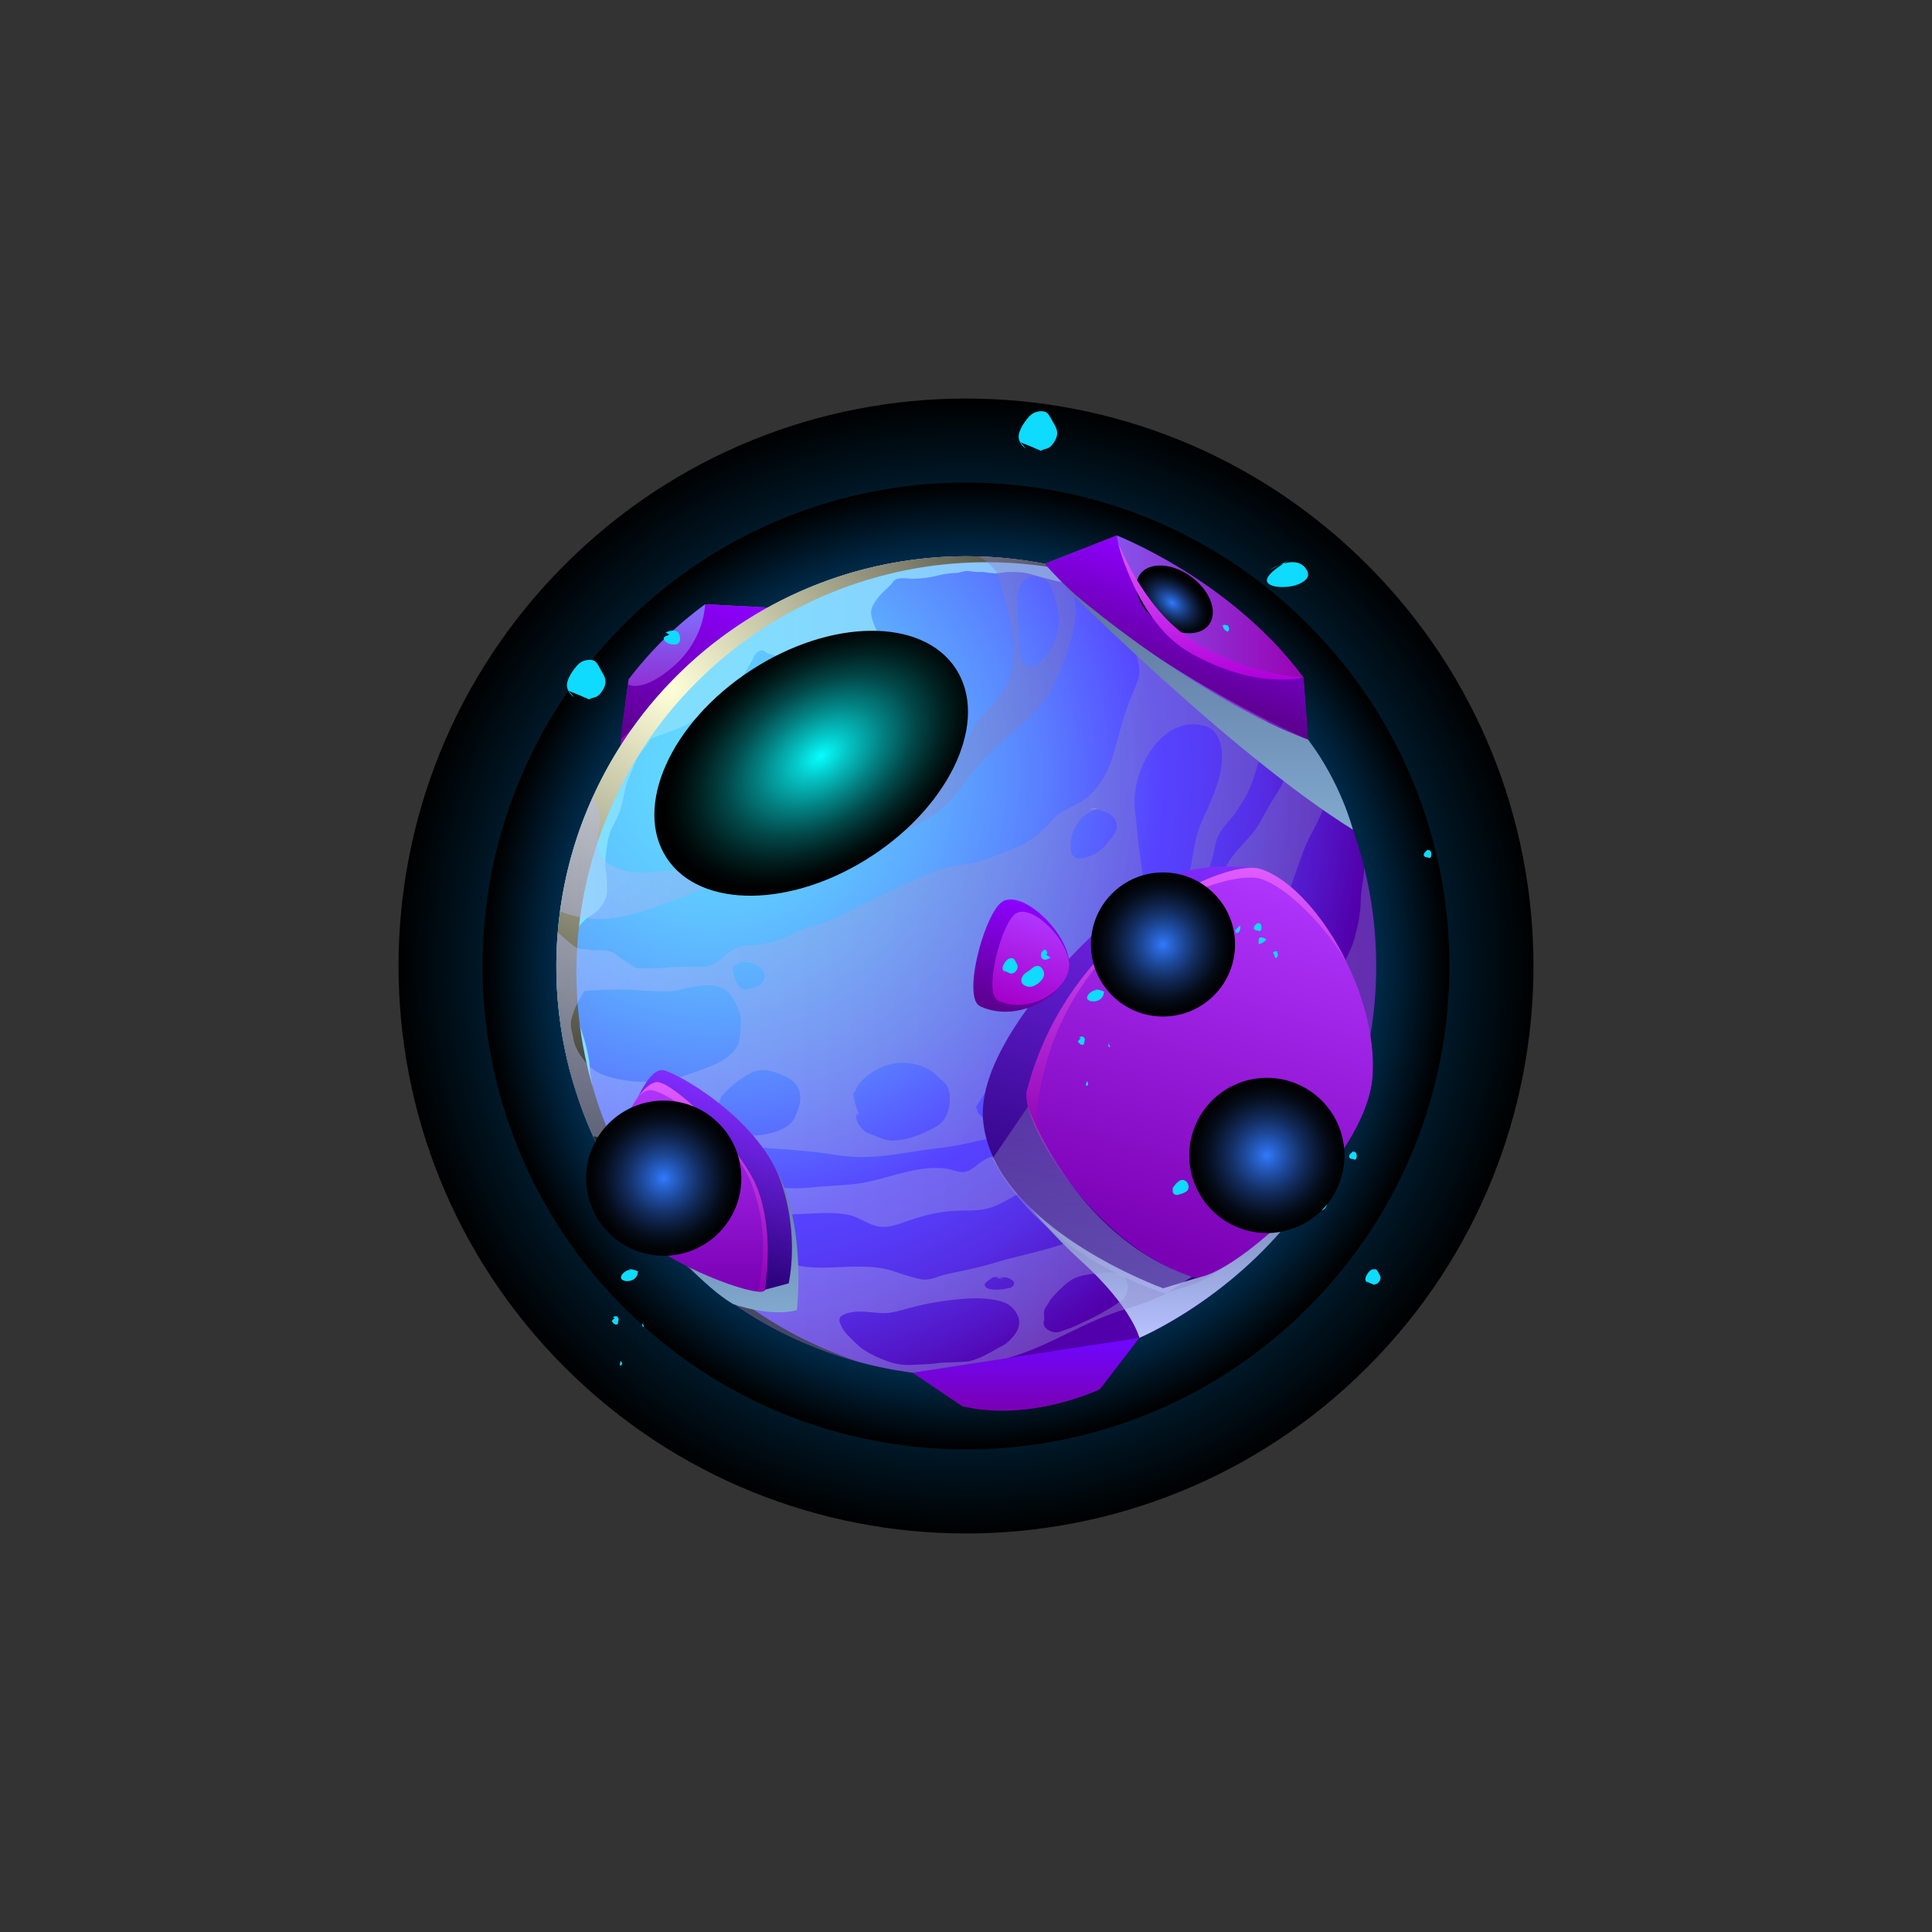 <svg width="130" height="130" viewBox="0 0 130 130" fill="none" xmlns="http://www.w3.org/2000/svg">
<rect x="0" y="0" width="130" height="130" fill="#333333" stroke="none"/>
<path style="mix-blend-mode:screen" d="M92 92C106.912 77.088 106.912 52.912 92 38C77.088 23.088 52.912 23.088 38 38C23.088 52.912 23.088 77.088 38 92C52.912 106.912 77.088 106.912 92 92Z" fill="url(#paint0_radial_402_293)"/>
<path style="mix-blend-mode:screen" d="M87.599 87.6C100.081 75.118 100.081 54.882 87.599 42.401C75.118 29.919 54.882 29.919 42.4 42.401C29.919 54.882 29.919 75.118 42.4 87.6C54.882 100.081 75.118 100.081 87.599 87.6Z" fill="url(#paint1_radial_402_293)"/>
<path style="mix-blend-mode:screen" d="M88 88C100.703 75.298 100.703 54.702 88 42C75.297 29.297 54.702 29.297 41.999 42C29.297 54.702 29.297 75.298 41.999 88C54.702 100.703 75.297 100.703 88 88Z" fill="url(#paint2_radial_402_293)"/>
<path fill-rule="evenodd" clip-rule="evenodd" d="M41.739 50.214C41.739 50.214 42.076 47.309 42.297 45.713C43.758 43.788 45.492 42.086 47.444 40.661L51.658 40.881C51.658 40.881 43.159 47.694 41.739 50.214Z" fill="url(#paint3_linear_402_293)"/>
<path fill-rule="evenodd" clip-rule="evenodd" d="M47.44 40.661C47.44 40.661 47.44 42.998 45.307 44.845C43.175 46.692 42.247 46.043 42.247 46.043L41.739 49.766L51.654 40.882L47.44 40.661Z" fill="url(#paint4_linear_402_293)"/>
<path fill-rule="evenodd" clip-rule="evenodd" d="M92.604 65.014C92.607 68.637 91.896 72.226 90.511 75.574C89.125 78.922 87.093 81.964 84.531 84.526C81.968 87.088 78.926 89.119 75.578 90.504C72.229 91.888 68.64 92.599 65.017 92.595C64.532 92.595 64.033 92.584 63.55 92.554H63.544C62.822 92.519 62.106 92.45 61.401 92.362C56.208 91.683 51.319 89.53 47.311 86.159C44.726 83.984 42.554 81.361 40.901 78.415C40.732 78.112 40.569 77.803 40.405 77.495C40.405 77.483 40.4 77.477 40.394 77.466C40.225 77.134 40.071 76.802 39.917 76.464H39.91C39.428 75.406 39.016 74.316 38.677 73.203C38.419 72.392 38.203 71.568 38.03 70.735C38.025 70.728 38.023 70.72 38.024 70.711C37.902 70.124 37.797 69.529 37.715 68.933C37.528 67.637 37.435 66.329 37.436 65.019C37.436 64.257 37.465 63.495 37.535 62.749C37.57 62.271 37.622 61.8 37.686 61.328C38.035 58.665 38.779 56.069 39.894 53.625C42.086 48.799 45.62 44.707 50.075 41.835C54.53 38.964 59.717 37.436 65.017 37.432C65.308 37.432 65.599 37.439 65.885 37.444C66.194 37.456 66.502 37.468 66.81 37.491C68.37 37.592 69.919 37.825 71.439 38.19C72.313 38.399 73.169 38.643 74.007 38.935C74.578 39.127 75.139 39.34 75.69 39.576C76.104 39.75 76.505 39.931 76.906 40.123C76.977 40.158 77.046 40.187 77.117 40.222C79.779 41.524 82.215 43.246 84.331 45.322C84.634 45.613 84.925 45.916 85.216 46.225C85.407 46.434 85.6 46.65 85.786 46.865C86.109 47.226 86.415 47.604 86.718 47.983C89.127 51.047 90.857 54.587 91.795 58.37C92.334 60.543 92.606 62.774 92.604 65.014Z" fill="url(#paint5_radial_402_293)"/>
<path fill-rule="evenodd" clip-rule="evenodd" d="M77.115 40.22C77.024 40.23 76.933 40.239 76.842 40.258C76.555 40.311 76.258 40.291 75.98 40.2C75.76 40.138 75.603 40.048 75.368 40.01C75.033 39.957 74.721 39.813 74.387 39.767C74.033 39.719 73.727 39.58 73.392 39.461C73.129 39.365 72.988 39.398 72.736 39.461C72.485 39.523 72.306 39.423 72.081 39.327C71.828 39.217 71.574 39.198 71.306 39.145C70.608 39.002 69.914 38.777 69.22 38.6C68.789 38.49 68.392 38.49 67.951 38.485C67.607 38.48 67.297 38.58 66.951 38.58C66.731 38.573 66.513 38.549 66.296 38.508C66.062 38.465 65.823 38.513 65.588 38.48C65.239 38.427 65.052 38.375 64.699 38.485C64.436 38.571 64.23 38.561 63.971 38.575C63.664 38.603 63.359 38.657 63.062 38.737C62.534 38.87 61.993 38.939 61.449 38.942C61.126 38.942 60.646 38.852 60.334 38.962C60.134 39.033 60.033 39.249 59.895 39.392C59.626 39.669 59.296 39.918 59.071 40.23C58.847 40.541 58.593 40.861 58.612 41.253C58.631 41.594 58.789 41.991 58.935 42.304C59.089 42.635 59.142 42.936 58.801 43.157C58.369 43.452 57.895 43.681 57.395 43.836C57.072 43.931 56.778 43.989 56.506 43.755C56.406 43.669 56.344 43.502 56.219 43.431C56.094 43.361 55.955 43.431 55.815 43.474C55.477 43.586 55.134 43.677 54.785 43.748C54.57 43.781 54.381 43.895 54.173 43.934C53.919 43.981 53.737 43.795 53.475 43.858C53.106 43.943 52.737 44.096 52.355 44.115C52.082 44.13 51.738 44.01 51.508 43.873C51.374 43.797 51.34 43.72 51.185 43.763C51.036 43.818 50.905 43.914 50.807 44.04C50.716 44.17 50.683 44.337 50.592 44.471C50.496 44.62 50.406 44.763 50.319 44.921C50.16 45.224 49.978 45.514 49.773 45.788C49.63 45.978 49.531 46.237 49.369 46.414C49.288 46.51 49.111 46.576 49.005 46.649C48.718 46.849 48.417 47.031 48.139 47.246C47.604 47.667 47.096 48.131 46.551 48.54C46.135 48.851 45.551 49.033 45.077 49.229C44.781 49.348 44.474 49.435 44.177 49.559C44.082 49.597 43.905 49.64 43.823 49.712C43.718 49.803 43.662 49.971 43.565 50.095C43.307 50.411 43.034 50.727 42.838 51.091C42.727 51.3 42.637 51.519 42.57 51.746C42.465 52.057 42.298 52.344 42.192 52.655C41.977 53.302 41.934 53.985 41.694 54.631C41.555 55.009 41.355 55.353 41.183 55.698C40.886 56.281 40.843 56.975 40.757 57.621C40.712 58.015 40.725 58.413 40.794 58.803C40.867 59.2 40.848 59.612 40.843 60.016C40.838 60.447 40.565 60.868 40.292 61.193C40.043 61.495 39.666 61.61 39.388 61.877C39.154 62.107 38.871 62.37 38.771 62.696C38.728 62.839 38.766 63.002 38.742 63.155C38.68 63.495 38.594 63.815 38.546 64.16C38.499 64.578 38.478 64.998 38.484 65.419C38.484 65.634 38.469 65.854 38.479 66.066C38.489 66.277 38.565 66.463 38.579 66.669C38.589 66.813 38.56 66.956 38.579 67.1C38.608 67.261 38.67 67.43 38.709 67.585C38.805 67.968 38.876 68.341 38.951 68.724C39.018 69.078 39.157 69.427 39.267 69.775C39.413 70.247 39.528 70.728 39.612 71.215C39.684 71.579 39.679 71.957 39.731 72.325C39.774 72.622 39.841 72.924 39.856 73.22C39.87 73.67 39.76 74.119 39.755 74.574C39.75 75.339 40.056 76.105 40.233 76.838C40.286 77.044 40.339 77.254 40.395 77.46C38.271 73.254 37.26 68.574 37.457 63.866C37.654 59.158 39.054 54.579 41.523 50.566C43.992 46.552 47.448 43.238 51.561 40.938C55.674 38.639 60.307 37.431 65.019 37.431C65.621 37.431 66.215 37.45 66.808 37.488C70.39 37.713 73.892 38.642 77.115 40.22Z" fill="url(#paint6_linear_402_293)"/>
<path style="mix-blend-mode:multiply" fill-rule="evenodd" clip-rule="evenodd" d="M66.778 77.977C66.778 77.977 69.353 81.778 72.761 84.864C76.169 87.95 76.668 90.02 76.668 90.02C76.668 90.02 83.11 87.326 87.707 80.946C92.303 74.567 66.778 77.977 66.778 77.977Z" fill="url(#paint7_linear_402_293)"/>
<path style="mix-blend-mode:screen" fill-rule="evenodd" clip-rule="evenodd" d="M48.66 86.558C45.792 84.157 43.44 81.199 41.747 77.864C40.666 75.733 39.87 73.47 39.379 71.132C39.374 71.125 39.373 71.116 39.374 71.108C38.983 69.235 38.785 67.327 38.785 65.414C38.785 58.098 41.691 51.082 46.864 45.909C52.037 40.736 59.053 37.83 66.369 37.83C66.972 37.83 67.566 37.849 68.158 37.887C69.996 38.005 71.818 38.308 73.596 38.791C71.397 38.071 69.117 37.633 66.808 37.486C66.215 37.448 65.621 37.429 65.019 37.429C61.396 37.427 57.808 38.139 54.461 39.525C51.113 40.91 48.072 42.942 45.51 45.504C42.948 48.066 40.916 51.107 39.53 54.455C38.145 57.802 37.432 61.39 37.434 65.013C37.435 66.926 37.632 68.834 38.023 70.707C38.021 70.715 38.023 70.724 38.028 70.731C38.519 73.069 39.315 75.332 40.396 77.463C42.148 80.912 44.603 83.956 47.603 86.398C50.603 88.84 54.081 90.627 57.814 91.642C54.465 90.549 51.358 88.823 48.66 86.558Z" fill="url(#paint8_radial_402_293)"/>
<path style="mix-blend-mode:multiply" opacity="0.4" fill-rule="evenodd" clip-rule="evenodd" d="M71.439 38.187C69.918 37.822 68.37 37.588 66.81 37.488C66.502 37.465 66.193 37.452 65.884 37.441C66.542 37.808 67.153 38.454 67.305 39.118C67.555 40.25 67.922 41.307 68.132 42.443C68.341 43.561 68.301 44.949 67.794 45.959C67.484 46.589 67.078 47.167 66.589 47.671C66.228 48.038 65.919 48.241 65.663 48.696C65.407 49.15 65.162 49.569 64.871 49.989C64.44 50.618 63.986 51.288 63.492 51.864C63.317 52.074 63.124 52.219 62.967 52.464C62.77 52.767 62.676 53.052 62.461 53.291C61.966 53.844 61.197 54.153 60.516 54.402C59.668 54.729 58.843 55.112 58.047 55.55C56.877 56.167 55.916 56.959 54.547 56.994C54.094 57.005 53.622 56.941 53.168 56.982C52.602 57.029 52.079 57.306 51.52 57.407C51.035 57.5 50.542 57.599 50.053 57.681C49.249 57.803 48.585 58.076 47.811 58.263C46.804 58.514 45.75 58.449 44.738 58.587C43.825 58.709 43.032 58.819 42.124 58.599C40.721 58.249 39.97 57.585 40.265 56.092C40.462 55.114 40.392 54.368 39.892 53.617C38.778 56.061 38.034 58.658 37.685 61.321C38.328 61.578 39.005 61.741 39.694 61.806C41.738 62.016 43.939 61.102 45.807 60.403C46.762 60.042 47.735 59.518 48.766 59.402C49.848 59.285 50.803 59.419 51.886 59.152C55.618 58.232 59.298 56.928 62.629 54.954C64.009 54.138 64.62 52.974 65.581 51.792C66.425 50.762 67.374 49.905 68.382 49.043C69.371 48.199 70.241 47.36 70.832 46.178C71.456 44.932 71.985 43.564 72.271 42.195C72.575 40.754 72.202 39.362 71.439 38.187ZM71.251 41.934C71.193 42.243 71.152 42.575 71.059 42.866C70.82 43.605 70.378 44.368 69.684 44.758C69.526 44.845 69.341 44.867 69.168 44.821C68.994 44.774 68.845 44.662 68.753 44.508C68.653 44.333 68.653 44.112 68.618 43.92C68.544 43.544 68.507 43.162 68.508 42.779C68.52 41.852 68.483 40.925 68.397 40.002C68.496 40.531 68.374 39.215 69.201 38.854C69.591 38.68 70.179 38.837 70.476 39.14C70.848 39.518 70.936 40.158 71.076 40.653C71.2 41.097 71.332 41.47 71.251 41.934Z" fill="url(#paint9_linear_402_293)"/>
<path style="mix-blend-mode:multiply" opacity="0.4" fill-rule="evenodd" clip-rule="evenodd" d="M67.26 85.971C67.179 85.982 67.102 86 67.027 86.006L67.574 86.058C67.504 86.04 67.387 85.998 67.26 85.971ZM67.26 85.971C67.179 85.982 67.102 86 67.027 86.006L67.574 86.058C67.504 86.04 67.387 85.998 67.26 85.971ZM91.795 58.366C91.784 59.088 91.58 59.804 91.562 60.532C91.546 61.502 91.382 62.25 91.132 63.182C90.957 63.822 90.631 64.293 90.415 64.911C90.173 65.621 89.822 66.227 89.46 66.879C88.745 68.183 88.028 69.487 87.719 70.966C87.441 72.299 87.382 73.423 86.719 74.646C86.084 75.822 85.123 76.801 84.442 77.941C84.118 78.489 83.9 78.46 83.416 78.803C82.876 79.187 82.381 79.793 81.857 80.218C80.725 81.121 79.697 81.744 78.328 82.256C77.491 82.589 76.621 82.832 75.731 82.978C75.137 83.072 74.555 82.978 73.967 83.077C73.036 83.228 72.15 83.508 71.254 83.799C69.781 84.276 68.278 84.55 66.811 85.004C65.787 85.319 64.785 85.505 63.739 85.726C63.104 85.86 62.592 86.204 61.934 86.07C61.276 85.935 60.664 85.709 60.012 85.504C59.18 85.247 58.493 85.23 57.596 85.23C56.403 85.23 55.017 85.411 53.84 85.183C52.513 84.927 51.191 84.572 49.864 84.294C49.06 84.125 48.449 83.794 47.715 83.45C47.029 83.126 46.289 83.037 45.572 82.81C44.816 82.567 44.088 82.215 43.313 82.024C44.495 83.541 45.836 84.927 47.312 86.16C51.319 89.533 56.208 91.687 61.402 92.367C62.107 92.455 62.822 92.524 63.544 92.559H63.551C65.111 92.204 66.636 91.744 68.209 91.261C70.823 90.445 73.082 88.868 75.697 88.099C76.643 87.828 77.564 87.477 78.451 87.048C79.12 86.716 79.83 86.628 80.506 86.337C82.931 85.307 84.762 82.949 85.842 80.637C86.331 79.586 86.803 78.401 87.682 77.616C88.044 77.292 88.474 77.004 88.788 76.637C89.144 76.233 89.383 75.735 89.697 75.298C90.25 74.518 90.785 73.732 91.339 72.945C91.409 72.855 91.471 72.76 91.525 72.66C92.864 68.003 92.956 63.076 91.793 58.372L91.795 58.366ZM66.488 86.169C66.588 86.105 66.75 85.971 66.855 85.942C66.96 85.913 67.117 85.936 67.26 85.971C67.463 85.942 67.664 85.918 67.859 86C67.969 86.053 68.183 86.151 68.226 86.28C68.269 86.408 68.209 86.477 68.127 86.559C68.022 86.664 67.94 86.664 67.795 86.693C67.496 86.764 67.188 86.791 66.881 86.774C66.694 86.756 66.415 86.745 66.299 86.57C66.183 86.395 66.351 86.262 66.491 86.169H66.488ZM68.299 89.767C68.141 89.991 67.953 90.193 67.741 90.367C67.531 90.529 67.298 90.629 67.07 90.757C66.512 91.071 65.939 91.409 65.306 91.573C65.056 91.636 64.806 91.624 64.544 91.642C64.229 91.671 63.92 91.677 63.607 91.682C63.234 91.689 62.873 91.763 62.5 91.787C62.127 91.812 61.761 91.817 61.388 91.84C60.793 91.875 60.197 91.781 59.642 91.566C59.102 91.376 58.587 91.124 58.105 90.815C57.774 90.594 57.489 90.28 57.203 90C56.935 89.761 56.719 89.47 56.568 89.144C56.517 89.022 56.458 88.894 56.487 88.76C56.5 88.696 56.529 88.643 56.529 88.626C56.623 88.547 56.726 88.48 56.838 88.428C57.038 88.346 57.25 88.295 57.466 88.277C57.973 88.207 58.526 88.294 59.032 88.335C59.32 88.368 59.612 88.366 59.9 88.329C60.297 88.257 60.69 88.162 61.076 88.043C61.996 87.787 62.934 87.602 63.882 87.49C64.837 87.386 65.839 87.281 66.8 87.444C67.16 87.502 67.598 87.606 67.911 87.817C68.145 87.988 68.333 88.213 68.459 88.474C68.68 88.899 68.584 89.4 68.302 89.767H68.299ZM75.607 87.374C75.438 87.572 75.193 87.688 74.984 87.834C74.692 88.037 74.384 88.201 74.081 88.376C73.832 88.521 73.575 88.653 73.312 88.772C73.05 88.894 72.783 89.014 72.521 89.15C72.23 89.287 71.931 89.403 71.624 89.499C71.403 89.58 71.164 89.68 70.925 89.639C70.722 89.606 70.532 89.516 70.378 89.377C70.169 89.156 70.204 88.917 70.273 88.818C70.273 88.614 70.215 88.323 70.279 88.125C70.32 88.008 70.46 87.834 70.521 87.721C70.764 87.278 71.115 86.958 71.482 86.609C71.805 86.3 72.111 86.067 72.542 85.916C73.027 85.754 73.578 85.712 74.078 85.648C74.625 85.584 75.551 85.543 75.795 86.172C75.882 86.369 75.91 86.587 75.877 86.8C75.844 87.012 75.751 87.211 75.609 87.373L75.607 87.374ZM67.572 86.058C67.501 86.04 67.385 86 67.257 85.971C67.176 85.982 67.1 86 67.024 86.006L67.572 86.058Z" fill="url(#paint10_linear_402_293)"/>
<path style="mix-blend-mode:multiply" opacity="0.4" fill-rule="evenodd" clip-rule="evenodd" d="M89.594 52.474V52.585C89.559 53.347 89.25 53.871 88.977 54.564C88.754 55.109 88.499 55.639 88.213 56.154C87.728 57.039 87.504 57.871 87.149 58.822C86.595 60.307 86.316 61.826 85.451 63.177C84.67 64.382 84.49 65.862 83.855 67.148C83.139 68.586 82.044 69.617 80.864 70.665C80.34 71.136 79.903 71.701 79.432 72.213C78.931 72.755 78.543 73.454 77.941 73.885C76.642 74.828 75.222 75.643 73.953 76.639C73.19 77.233 72.648 78.024 71.81 78.519C70.971 79.014 70.063 79.37 69.231 79.876C68.48 80.336 67.74 80.831 66.925 81.163C65.993 81.535 65.219 81.425 64.264 81.471C63.205 81.518 62.11 81.795 61.111 82.141C60.284 82.432 59.591 82.729 58.747 82.432C58.188 82.234 57.682 81.866 57.094 81.745C55.725 81.466 54.164 81.745 52.773 81.71C51.685 81.681 50.485 81.431 49.419 81.215C48.368 81.011 47.515 80.278 46.502 79.981C45.25 79.614 43.789 79.928 42.578 79.451C42.083 79.259 41.608 78.863 41.175 78.59L40.896 78.415C40.727 78.112 40.563 77.803 40.4 77.495C40.697 77.617 40.994 77.751 41.297 77.899C42.881 78.656 44.854 78.539 46.56 78.836C48.482 79.174 50.403 79.675 52.342 79.896C53.126 79.981 53.917 79.979 54.7 79.891C55.795 79.768 56.93 79.785 58.007 79.599C59.882 79.267 61.711 78.386 63.655 78.632C64.016 78.679 64.418 78.871 64.787 78.865C65.329 78.847 65.701 78.376 66.138 78.103C66.907 77.618 67.716 77.712 68.391 77.078C69.067 76.443 69.791 76.053 70.604 75.642C72.712 74.57 74.418 72.83 76.072 71.175C77.457 69.796 78.803 68.334 79.752 66.61C80.683 64.912 80.497 62.902 81.196 61.144C81.702 59.886 82.128 58.704 82.948 57.598C83.344 57.068 83.828 56.614 84.247 56.107C84.695 55.566 84.969 54.975 85.312 54.372C85.691 53.697 86.168 53.073 86.471 52.358C86.756 51.67 86.733 51.064 86.722 50.348C86.71 49.562 86.722 48.765 86.722 47.978C87.825 49.379 88.787 50.885 89.594 52.474Z" fill="url(#paint11_linear_402_293)"/>
<path style="mix-blend-mode:multiply" opacity="0.4" fill-rule="evenodd" clip-rule="evenodd" d="M85.215 46.218C84.924 45.91 84.633 45.606 84.33 45.315C82.214 43.24 79.778 41.518 77.116 40.215C77.046 40.18 76.976 40.151 76.906 40.116C76.502 39.924 76.103 39.744 75.689 39.569C75.136 39.336 74.577 39.12 74.007 38.929C74.155 39.019 74.308 39.1 74.466 39.171C74.81 39.346 75.09 39.462 75.328 39.771C75.567 40.08 75.666 40.301 75.683 40.685C75.7 41.052 75.743 41.418 75.812 41.78C75.87 42.112 76.033 42.426 76.103 42.758C76.132 42.951 76.174 43.142 76.231 43.329C76.386 43.785 76.519 44.25 76.627 44.72C76.802 45.57 76.347 46.274 76.045 47.049C75.567 48.278 75.265 49.524 74.909 50.793C74.63 51.794 74.082 52.785 73.326 53.507C72.586 54.222 71.491 54.385 70.827 55.16C70.245 55.841 69.529 56.488 68.708 56.872C67.752 57.317 66.764 57.69 65.753 57.987C65.031 58.203 64.274 58.22 63.546 58.413C62.643 58.64 61.817 59.094 60.967 59.464C60.064 59.854 59.22 60.353 58.311 60.745C57.402 61.138 56.547 61.653 55.643 62.026C55.201 62.206 54.735 62.294 54.286 62.451C53.355 62.775 52.453 63.371 51.463 63.487C51.119 63.528 50.77 63.61 50.432 63.61C50.166 63.608 49.902 63.653 49.652 63.743C48.79 64.081 48.26 65.054 47.271 65.06C46.362 65.06 45.465 65.025 44.563 65.129C44.126 65.182 43.69 65.153 43.253 65.158C43.125 65.158 42.956 65.187 42.828 65.135C42.682 65.077 42.519 64.938 42.373 64.856C42.049 64.666 41.737 64.454 41.442 64.221C40.871 63.778 40.114 64.023 39.456 63.889C39.259 63.849 38.971 63.872 38.792 63.773C38.388 63.53 37.873 63.028 37.541 62.748C37.471 63.494 37.442 64.256 37.442 65.018C37.441 66.328 37.534 67.636 37.721 68.932C37.802 69.531 37.908 70.125 38.03 70.71C38.029 70.719 38.031 70.727 38.036 70.734C38.209 71.567 38.425 72.391 38.682 73.202C39.021 74.315 39.434 75.405 39.916 76.463H39.923C40.673 76.585 41.448 76.685 42.205 76.574C43.282 76.417 44.354 76.251 45.448 76.289C46.473 76.335 47.428 76.685 48.429 76.855C49.552 77.04 50.723 77.192 51.864 77.268C52.906 77.332 53.943 77.419 54.979 77.535C55.76 77.628 56.54 77.778 57.32 77.832C59.346 77.972 61.326 77.442 63.317 77.233C64.313 77.128 65.303 76.877 66.281 76.667C66.881 76.539 67.463 76.382 67.993 76.056C68.691 75.619 69.133 74.95 69.757 74.419C70.444 73.832 71.16 73.261 71.876 72.714C72.487 72.248 73.064 71.744 73.704 71.328C74.189 71.005 74.682 70.705 75.142 70.344C76.045 69.634 76.76 68.813 77.507 67.951C78.549 66.738 78.98 65.057 79.399 63.555C79.778 62.175 80.04 60.795 80.796 59.554C81.169 58.936 81.448 58.265 81.623 57.564C81.734 57.133 81.775 56.649 81.972 56.242C82.287 55.578 82.904 55.101 83.283 54.472C83.579 53.977 83.911 53.517 84.121 52.97C84.534 51.914 84.832 50.817 85.011 49.698C85.138 48.853 85.415 48.081 85.674 47.272C85.715 47.138 85.754 47.004 85.79 46.868C85.599 46.645 85.407 46.43 85.215 46.218ZM49.316 65.065C49.374 64.92 50.405 64.518 50.562 64.472C50.552 64.48 50.539 64.486 50.527 64.489L49.852 64.78C50.597 64.53 51.942 65.287 51.29 66.142C51.097 66.393 50.597 66.515 50.3 66.562C50.004 66.609 49.815 66.515 49.636 66.259C49.485 66.038 49.374 65.654 49.333 65.391C49.319 65.3 49.278 65.161 49.32 65.068L49.316 65.065ZM41.104 72.496C40.3 72.274 39.764 71.978 39.27 71.302C38.946 70.866 38.67 70.429 38.582 69.893C38.513 69.451 38.34 69.055 38.443 68.612C38.531 68.246 38.659 67.89 38.827 67.552C39.008 67.185 39.275 66.807 39.299 66.685C40.102 66.615 40.853 66.586 41.657 66.58C42.554 66.574 43.45 66.691 44.353 66.697C44.757 66.703 45.168 66.72 45.566 66.632C45.956 66.557 46.334 66.452 46.73 66.39C47.417 66.273 48.057 66.192 48.703 66.535C49.193 66.797 49.42 67.339 49.647 67.829C49.776 68.108 49.851 68.306 49.851 68.621C49.856 68.999 49.834 69.377 49.787 69.752C49.769 69.892 49.752 70.038 49.729 70.178C49.163 71.412 47.609 71.819 46.451 72.25C44.736 72.876 42.87 72.962 41.104 72.496ZM53.505 75.139C53.145 76.048 51.625 76.374 50.752 76.408C50.321 76.426 49.802 76.339 49.424 76.112C49.197 75.96 49.008 75.759 48.871 75.524C48.772 75.362 48.547 75.058 48.103 75.191C48.196 74.695 48.351 74.212 48.562 73.754C48.76 73.532 48.966 73.323 49.185 73.125C49.593 72.755 50.047 72.44 50.536 72.187C51.299 71.803 52.097 72.088 52.83 72.43C53.325 72.656 53.709 72.995 53.814 73.535C53.936 74.151 53.733 74.587 53.505 75.141V75.139ZM63.719 74.964C63.439 75.634 63.048 75.786 62.431 76.1C61.709 76.466 60.831 76.741 60.015 76.747C59.596 76.753 59.206 76.555 58.827 76.403C58.577 76.305 58.303 76.242 58.105 76.054C57.558 75.554 57.47 74.82 57.808 74.972C57.6 74.532 57.466 74.062 57.412 73.579C57.505 73.504 57.569 73.399 57.593 73.282C57.884 72.735 58.425 72.281 58.961 71.978C59.445 71.709 59.983 71.553 60.535 71.52C61.088 71.488 61.64 71.581 62.152 71.792C62.6 71.978 62.886 72.206 63.223 72.549C63.381 72.711 63.602 72.864 63.724 73.062C64.027 73.569 63.934 74.454 63.719 74.966V74.964ZM66.857 74.86C66.7 74.988 66.397 75.238 66.193 75.197C66.024 75.162 65.704 74.819 65.756 74.638L65.645 74.528C65.888 74.149 66.131 73.765 66.373 73.375C66.746 73.536 67.078 73.514 67.305 73.922C67.515 74.302 67.136 74.634 66.857 74.862V74.86ZM74.665 56.548C74.356 56.961 73.948 57.351 73.471 57.549C72.871 57.8 72.068 57.986 72.038 57.084C72.008 56.597 72.113 56.111 72.342 55.681C72.684 54.988 73.011 54.813 73.675 54.468C73.908 54.495 74.138 54.546 74.361 54.619C74.734 54.741 75.089 55.074 75.142 55.469C75.2 55.886 74.903 56.244 74.665 56.55V56.548ZM81.949 52.624C81.658 53.532 81.267 54.411 80.865 55.273C80.38 56.332 80.318 57.422 80.074 58.539C79.934 59.168 79.637 59.861 79.023 60.106C78.755 60.21 78.493 60.187 78.196 60.187C77.929 60.187 77.434 60.286 77.451 60.519C77.294 60.082 77.025 59.495 76.921 58.999C76.811 58.452 76.76 57.867 76.679 57.316C76.586 56.74 76.545 56.163 76.487 55.581C76.44 55.039 76.325 54.469 76.335 53.922C76.359 52.117 77.355 49.87 79.049 49.037C79.567 48.786 80.079 48.67 80.65 48.764C81.314 48.862 81.692 49.043 81.989 49.677C82.385 50.552 82.228 51.729 81.949 52.625V52.624Z" fill="url(#paint12_linear_402_293)"/>
<path style="mix-blend-mode:multiply" opacity="0.4" fill-rule="evenodd" clip-rule="evenodd" d="M73.919 54.344C73.832 54.391 73.75 54.431 73.677 54.473C73.538 54.45 73.397 54.444 73.257 54.455L73.919 54.344Z" fill="url(#paint13_linear_402_293)"/>
<path style="mix-blend-mode:multiply" opacity="0.4" fill-rule="evenodd" clip-rule="evenodd" d="M39.299 66.688C39.259 66.693 39.212 66.693 39.166 66.7C39.276 66.629 39.315 66.629 39.299 66.688Z" fill="url(#paint14_linear_402_293)"/>
<path fill-rule="evenodd" clip-rule="evenodd" d="M70.307 37.94L75.15 36.032C75.15 36.032 82.853 39.023 87.708 45.581L88.011 49.768C88.011 49.768 78.832 46.249 70.307 37.94Z" fill="url(#paint15_linear_402_293)"/>
<path fill-rule="evenodd" clip-rule="evenodd" d="M87.908 80.533C87.908 80.533 83.85 84.936 80.783 85.918L78.264 86.686C78.264 86.686 66.783 82.554 66.149 75.367C65.621 69.327 75.95 60.058 78.745 58.953C81.54 57.849 84.809 58.476 84.809 58.476L87.908 80.533Z" fill="url(#paint16_linear_402_293)"/>
<path fill-rule="evenodd" clip-rule="evenodd" d="M84.812 58.472C82.386 57.703 71.92 62.526 69.109 73.343C68.538 75.538 73.849 83.877 80.193 85.916C82.295 86.593 91.951 78.16 92.354 72.445C92.757 66.731 88.41 59.615 84.812 58.472Z" fill="url(#paint17_linear_402_293)"/>
<path fill-rule="evenodd" clip-rule="evenodd" d="M69.785 74.608C71.279 62.358 82.418 58.369 84.841 59.139C86.591 59.694 89.164 62.264 90.635 64.798C89.116 61.67 86.845 59.119 84.814 58.474C82.388 57.704 71.922 62.527 69.111 73.345C68.913 74.108 69.426 75.609 70.445 77.337C69.887 76.159 69.716 75.191 69.785 74.608Z" fill="url(#paint18_linear_402_293)"/>
<path style="mix-blend-mode:multiply" fill-rule="evenodd" clip-rule="evenodd" d="M49.303 87.736C49.303 87.736 51.8 88.651 53.62 88.155C53.62 88.155 54.319 82.253 52.094 78.473C49.869 74.693 46.098 80.404 46.098 80.404L45.235 84.018C45.235 84.018 47.334 86.542 49.303 87.736Z" fill="url(#paint19_linear_402_293)"/>
<path fill-rule="evenodd" clip-rule="evenodd" d="M51.467 86.783L53.068 86.355C53.068 86.355 53.839 83.083 52.502 79.393C50.98 75.204 45.403 72.073 44.578 72.005C43.754 71.938 42.934 73.821 42.934 73.821L51.467 86.783Z" fill="url(#paint20_linear_402_293)"/>
<path fill-rule="evenodd" clip-rule="evenodd" d="M76.668 90.02L74.009 93.479C74.009 93.479 69.393 95.713 64.76 94.63L61.399 92.366L76.668 90.02Z" fill="url(#paint21_linear_402_293)"/>
<path fill-rule="evenodd" clip-rule="evenodd" d="M41.732 76.411C42.01 75.14 43.13 73.028 44.133 72.822C45.136 72.615 49.879 77.119 50.977 80.017C52.075 82.916 51.521 86.127 51.466 86.782C51.412 87.437 46.032 85.612 43.316 83.38C40.6 81.149 41.732 76.411 41.732 76.411Z" fill="url(#paint22_linear_402_293)"/>
<path fill-rule="evenodd" clip-rule="evenodd" d="M50.977 80.016C49.879 77.118 45.137 72.615 44.133 72.82C43.747 72.9 43.343 73.263 42.977 73.751C43.201 73.546 43.431 73.402 43.654 73.356C44.658 73.15 49.489 76.734 50.567 79.638C51.891 83.205 51.163 85.783 51.033 86.904C51.294 86.921 51.458 86.886 51.467 86.779C51.523 86.128 52.075 82.915 50.977 80.016Z" fill="url(#paint23_linear_402_293)"/>
<path fill-rule="evenodd" clip-rule="evenodd" d="M65.956 67.714C64.764 67.157 66.118 61.931 67.288 60.794C68.459 59.657 71.51 62.314 71.913 64.486C72.317 66.659 68.685 68.99 65.956 67.714Z" fill="url(#paint24_linear_402_293)"/>
<path fill-rule="evenodd" clip-rule="evenodd" d="M67.148 67.316C66.194 66.853 67.276 62.517 68.216 61.575C69.155 60.633 71.597 62.836 71.92 64.638C72.244 66.441 69.334 68.373 67.148 67.316Z" fill="url(#paint25_linear_402_293)"/>
<path fill-rule="evenodd" clip-rule="evenodd" d="M75.152 36.032C75.152 36.032 75.394 38.971 78.701 42.575C82.007 46.178 87.71 45.581 87.71 45.581L88.013 49.768C88.013 49.768 75.892 44.41 70.306 37.94L75.152 36.032Z" fill="url(#paint26_linear_402_293)"/>
<path fill-rule="evenodd" clip-rule="evenodd" d="M84.654 62.079C84.518 62.194 84.217 62.408 84.456 62.575C84.519 62.62 84.575 62.596 84.644 62.616C84.697 62.63 84.71 62.673 84.772 62.649C84.966 62.575 84.888 62.026 84.67 62.136L84.654 62.079Z" fill="#0EDBFF"/>
<path fill-rule="evenodd" clip-rule="evenodd" d="M96.087 57.16C95.949 57.274 95.649 57.489 95.887 57.655C95.951 57.7 96.007 57.677 96.075 57.696C96.129 57.712 96.141 57.753 96.203 57.729C96.397 57.656 96.319 57.107 96.101 57.217L96.087 57.16Z" fill="#0EDBFF"/>
<path fill-rule="evenodd" clip-rule="evenodd" d="M91.065 77.458C90.928 77.572 90.627 77.787 90.866 77.953C90.93 77.998 90.986 77.975 91.054 77.994C91.107 78.01 91.12 78.051 91.182 78.027C91.376 77.954 91.298 77.405 91.08 77.515L91.065 77.458Z" fill="#0EDBFF"/>
<path fill-rule="evenodd" clip-rule="evenodd" d="M85.654 64.078C85.737 64.03 85.831 64.004 85.926 64.002C85.947 64.12 86.055 64.353 85.885 64.445C85.743 64.526 85.786 64.268 85.719 64.209L85.654 64.078Z" fill="#0EDBFF"/>
<path fill-rule="evenodd" clip-rule="evenodd" d="M67.508 65.299C67.69 65.371 67.87 65.446 68.049 65.525C68.107 65.474 68.194 65.484 68.262 65.438C68.355 65.366 68.425 65.268 68.462 65.156C68.513 65.002 68.434 64.876 68.364 64.758C68.316 64.678 68.271 64.564 68.202 64.51C68.121 64.448 67.954 64.473 67.866 64.514C67.652 64.662 67.505 64.887 67.455 65.142C67.461 65.207 67.481 65.27 67.514 65.326C67.546 65.382 67.591 65.43 67.645 65.466L67.508 65.299Z" fill="#0EDBFF"/>
<path fill-rule="evenodd" clip-rule="evenodd" d="M41.792 79.052C41.974 79.123 42.154 79.199 42.333 79.278C42.391 79.227 42.478 79.236 42.546 79.191C42.64 79.119 42.709 79.021 42.746 78.909C42.798 78.754 42.719 78.629 42.648 78.511C42.601 78.43 42.555 78.317 42.486 78.264C42.406 78.201 42.238 78.226 42.151 78.264C42.044 78.328 41.955 78.418 41.891 78.526C41.809 78.632 41.757 78.758 41.739 78.891C41.745 78.956 41.765 79.018 41.798 79.074C41.831 79.13 41.876 79.178 41.929 79.215L41.792 79.052Z" fill="#0EDBFF"/>
<path fill-rule="evenodd" clip-rule="evenodd" d="M91.924 86.226C92.106 86.297 92.286 86.372 92.465 86.451C92.522 86.4 92.609 86.41 92.678 86.365C92.771 86.293 92.841 86.195 92.878 86.083C92.929 85.928 92.85 85.802 92.78 85.685C92.732 85.604 92.687 85.491 92.618 85.437C92.549 85.384 92.37 85.399 92.282 85.437C92.175 85.503 92.086 85.593 92.022 85.7C91.941 85.807 91.889 85.933 91.871 86.066C91.877 86.13 91.896 86.193 91.929 86.249C91.962 86.305 92.007 86.353 92.06 86.389L91.924 86.226Z" fill="#0EDBFF"/>
<path fill-rule="evenodd" clip-rule="evenodd" d="M88.317 81.246C88.5 81.317 88.68 81.393 88.858 81.472C88.916 81.421 89.003 81.431 89.072 81.385C89.165 81.313 89.234 81.215 89.272 81.103C89.322 80.949 89.244 80.823 89.173 80.705C89.126 80.624 89.081 80.511 89.011 80.458C88.926 80.395 88.763 80.42 88.675 80.458C88.568 80.524 88.479 80.614 88.414 80.721C88.334 80.828 88.282 80.954 88.264 81.086C88.269 81.151 88.289 81.213 88.322 81.269C88.355 81.325 88.4 81.373 88.453 81.41L88.317 81.246Z" fill="#0EDBFF"/>
<path fill-rule="evenodd" clip-rule="evenodd" d="M38.281 46.493C38.742 46.675 39.2 46.866 39.656 47.065C39.802 46.936 40.023 46.96 40.196 46.846C40.418 46.699 40.617 46.388 40.703 46.131C40.832 45.741 40.633 45.421 40.454 45.124C40.334 44.924 40.219 44.632 40.037 44.496C39.823 44.335 39.408 44.4 39.185 44.506C38.91 44.637 38.709 44.919 38.526 45.171C38.356 45.407 38.154 45.799 38.146 46.096C38.136 46.416 38.388 46.754 38.625 46.917L38.281 46.493Z" fill="#0EDBFF"/>
<path fill-rule="evenodd" clip-rule="evenodd" d="M68.68 29.764C69.14 29.946 69.596 30.137 70.05 30.336C70.196 30.207 70.418 30.231 70.59 30.117C70.811 29.97 71.012 29.659 71.097 29.402C71.226 29.012 71.026 28.692 70.848 28.395C70.728 28.195 70.613 27.903 70.43 27.767C70.217 27.606 69.802 27.671 69.58 27.777C69.304 27.908 69.104 28.19 68.921 28.442C68.749 28.678 68.548 29.07 68.539 29.367C68.53 29.691 68.782 30.025 69.019 30.188L68.68 29.764Z" fill="#0EDBFF"/>
<path fill-rule="evenodd" clip-rule="evenodd" d="M72.72 69.874C72.642 69.928 72.577 69.998 72.529 70.079C72.604 70.172 72.64 70.26 72.772 70.297C72.796 70.307 72.823 70.31 72.849 70.306C72.874 70.302 72.898 70.29 72.918 70.273C72.971 70.221 72.942 70.164 72.957 70.111C72.992 69.988 73.026 69.955 72.957 69.842C72.915 69.774 72.886 69.747 72.811 69.747C72.76 69.747 72.65 69.761 72.621 69.819L72.72 69.874Z" fill="#0EDBFF"/>
<path fill-rule="evenodd" clip-rule="evenodd" d="M73.134 72.757C73.12 72.789 72.98 73.145 73.162 73.042C73.254 72.99 73.221 72.85 73.162 72.811L73.172 72.775L73.134 72.757Z" fill="#0EDBFF"/>
<path fill-rule="evenodd" clip-rule="evenodd" d="M82.24 78.011C82.148 78.125 82.082 78.258 82.047 78.4C82.11 78.449 82.188 78.475 82.268 78.473C82.375 78.468 82.379 78.434 82.383 78.332C82.383 78.251 82.419 78.185 82.4 78.106C82.38 78.027 82.298 77.944 82.205 77.993L82.24 78.011Z" fill="#0EDBFF"/>
<path fill-rule="evenodd" clip-rule="evenodd" d="M74.566 70.222C74.635 70.285 74.681 70.368 74.697 70.459C74.6 70.484 74.589 70.388 74.574 70.313C74.552 70.192 74.607 70.232 74.664 70.133L74.695 70.14L74.566 70.222Z" fill="#0EDBFF"/>
<path fill-rule="evenodd" clip-rule="evenodd" d="M83.293 62.425C83.216 62.478 83.151 62.548 83.103 62.629C83.149 62.685 83.127 62.79 83.234 62.781C83.309 62.775 83.371 62.694 83.407 62.632C83.442 62.568 83.46 62.496 83.459 62.423C83.459 62.383 83.459 62.213 83.388 62.325L83.293 62.425Z" fill="#0EDBFF"/>
<path fill-rule="evenodd" clip-rule="evenodd" d="M82.113 42.111C82.207 42.076 82.306 42.053 82.406 42.041C82.431 42.041 82.465 42.059 82.494 42.062C82.588 42.071 82.59 42.05 82.636 42.125C82.662 42.16 82.681 42.2 82.691 42.243C82.701 42.285 82.703 42.33 82.695 42.373C82.642 42.716 82.157 42.199 82.326 42.073L82.113 42.111Z" fill="#0EDBFF"/>
<path fill-rule="evenodd" clip-rule="evenodd" d="M45.069 42.721C44.916 42.768 44.682 42.785 44.665 42.963C44.649 43.116 44.901 43.274 45.027 43.316C45.253 43.389 45.623 43.426 45.735 43.169C45.8 43.019 45.751 42.728 45.659 42.596C45.47 42.325 45.082 42.434 44.787 42.551L45.069 42.721Z" fill="#0EDBFF"/>
<path fill-rule="evenodd" clip-rule="evenodd" d="M84.366 78.387C84.297 77.859 84.204 77.336 84.671 77.061C84.926 76.909 85.398 76.857 85.636 77.035C85.811 77.165 85.963 77.407 86.073 77.587C86.234 77.855 86.192 77.855 86.107 78.1C85.914 78.66 85.784 79.028 85.225 79.029C84.489 79.029 84.376 78.459 84.366 77.747V78.387Z" fill="#0EDBFF"/>
<path fill-rule="evenodd" clip-rule="evenodd" d="M84.693 63.542C84.897 63.486 85.08 63.374 85.221 63.218C85.074 63.127 84.752 62.937 84.693 63.214V63.542Z" fill="#0EDBFF"/>
<path fill-rule="evenodd" clip-rule="evenodd" d="M42.963 76.981C43.166 76.926 43.349 76.814 43.491 76.658C43.344 76.567 43.021 76.377 42.963 76.653V76.981Z" fill="#0EDBFF"/>
<path fill-rule="evenodd" clip-rule="evenodd" d="M42.963 81.416C43.166 81.361 43.349 81.249 43.491 81.093C43.344 81.001 43.021 80.811 42.963 81.088V81.416Z" fill="#0EDBFF"/>
<path fill-rule="evenodd" clip-rule="evenodd" d="M74.162 65.55C74.366 65.3 74.661 64.842 75.032 65.093C75.247 65.238 75.308 65.625 75.102 65.778C74.911 65.921 74.737 65.961 74.522 66.021C74.36 66.066 74.112 65.957 74.162 65.714V65.55Z" fill="#0EDBFF"/>
<path fill-rule="evenodd" clip-rule="evenodd" d="M81.087 76.965C81.291 76.714 81.586 76.256 81.956 76.508C82.171 76.653 82.233 77.039 82.027 77.192C81.837 77.335 81.661 77.375 81.446 77.435C81.284 77.48 81.037 77.371 81.087 77.128V76.965Z" fill="#0EDBFF"/>
<path fill-rule="evenodd" clip-rule="evenodd" d="M80.043 39.14C80.367 39.194 80.906 39.221 80.871 39.671C80.85 39.929 80.547 40.173 80.309 40.07C80.091 39.975 79.97 39.842 79.812 39.684C79.692 39.564 79.666 39.297 79.902 39.22L80.043 39.14Z" fill="#0EDBFF"/>
<path fill-rule="evenodd" clip-rule="evenodd" d="M78.911 79.923C79.115 79.673 79.409 79.215 79.78 79.466C79.995 79.612 80.056 79.998 79.851 80.151C79.66 80.294 79.486 80.334 79.27 80.394C79.109 80.439 78.861 80.331 78.911 80.088V79.923Z" fill="#0EDBFF"/>
<path fill-rule="evenodd" clip-rule="evenodd" d="M69.473 65.171C69.212 65.338 68.772 65.543 68.727 65.899C68.701 66.115 68.8 66.243 68.996 66.337C69.088 66.377 69.187 66.398 69.287 66.398C69.388 66.398 69.487 66.377 69.579 66.337C69.821 66.216 70.094 66.013 70.203 65.762C70.24 65.684 70.257 65.599 70.253 65.513C70.25 65.427 70.225 65.343 70.181 65.269C70.133 65.159 70.047 65.07 69.939 65.018C69.604 64.902 69.403 65.23 69.156 65.378L69.473 65.171Z" fill="#0EDBFF"/>
<path fill-rule="evenodd" clip-rule="evenodd" d="M70.32 64.219C70.459 64.266 70.583 64.348 70.681 64.456C70.539 64.505 70.386 64.618 70.241 64.566C70.052 64.498 70.018 64.319 70.06 64.139C70.083 64.04 70.26 63.867 70.361 63.911C70.412 63.932 70.422 64.002 70.442 64.046C70.477 64.14 70.479 64.12 70.429 64.219H70.32Z" fill="#0EDBFF"/>
<path fill-rule="evenodd" clip-rule="evenodd" d="M77.534 62.647C76.844 63.254 76.193 63.978 75.826 64.845C75.64 65.286 75.971 65.308 76.372 65.23C77.149 65.079 77.93 64.864 78.698 64.664C79.153 64.547 79.805 64.307 80.12 63.922C80.362 63.625 80.463 63.113 80.409 62.743C80.335 62.222 79.965 62.02 79.492 61.889C78.411 61.59 76.878 62.756 76.477 63.749L77.534 62.647Z" fill="#0EDBFF"/>
<path fill-rule="evenodd" clip-rule="evenodd" d="M73.683 66.578C73.901 66.582 74.115 66.637 74.308 66.74C74.252 66.806 74.27 66.896 74.241 66.973C74.187 67.095 74.098 67.199 73.985 67.27C73.888 67.327 73.781 67.364 73.67 67.378C73.559 67.392 73.446 67.382 73.338 67.351C72.758 67.131 73.647 66.444 73.843 66.687L73.683 66.578Z" fill="#0EDBFF"/>
<path fill-rule="evenodd" clip-rule="evenodd" d="M41.358 88.695C41.28 88.749 41.215 88.819 41.168 88.9C41.242 88.993 41.278 89.081 41.406 89.118C41.43 89.128 41.457 89.131 41.483 89.127C41.508 89.122 41.533 89.111 41.552 89.094C41.605 89.042 41.577 88.985 41.59 88.932C41.626 88.808 41.66 88.776 41.59 88.663C41.548 88.595 41.519 88.568 41.445 88.568C41.393 88.568 41.283 88.582 41.254 88.64L41.358 88.695Z" fill="#0EDBFF"/>
<path fill-rule="evenodd" clip-rule="evenodd" d="M41.771 91.578C41.758 91.609 41.617 91.966 41.799 91.862C41.891 91.81 41.858 91.671 41.799 91.63C41.799 91.619 41.806 91.608 41.808 91.595L41.771 91.578Z" fill="#0EDBFF"/>
<path fill-rule="evenodd" clip-rule="evenodd" d="M43.201 89.043C43.269 89.106 43.316 89.189 43.332 89.28C43.235 89.304 43.223 89.209 43.209 89.134C43.186 89.013 43.242 89.053 43.299 88.954L43.33 88.961L43.201 89.043Z" fill="#0EDBFF"/>
<path fill-rule="evenodd" clip-rule="evenodd" d="M42.32 85.398C42.539 85.402 42.753 85.458 42.946 85.56C42.89 85.626 42.908 85.716 42.879 85.794C42.825 85.916 42.736 86.019 42.623 86.09C42.526 86.147 42.419 86.184 42.308 86.198C42.197 86.212 42.084 86.203 41.976 86.171C41.397 85.951 42.286 85.264 42.48 85.507L42.32 85.398Z" fill="#0EDBFF"/>
<path fill-rule="evenodd" clip-rule="evenodd" d="M78.909 39.652C79.106 39.788 79.317 39.894 79.467 40.075C79.644 40.275 79.802 40.489 79.942 40.717C80.009 40.836 80.171 41.098 79.933 41.131C79.673 41.167 79.214 40.826 79.025 40.692C78.702 40.465 78.391 40.257 78.157 39.929C78.04 39.763 77.859 39.476 77.979 39.277C78.079 39.11 78.222 39.081 78.407 39.085C78.576 39.086 78.737 39.151 78.86 39.267C78.929 39.323 79.264 39.665 79.152 39.757L78.909 39.652Z" fill="#0EDBFF"/>
<path fill-rule="evenodd" clip-rule="evenodd" d="M81.418 61.648C81.322 61.718 80.591 62.123 80.939 62.295C81.127 62.39 81.494 62.362 81.685 62.282C81.854 62.21 82.024 62.098 81.918 61.904C81.704 61.511 81.166 61.738 80.889 61.909L81.418 61.648Z" fill="#0EDBFF"/>
<path fill-rule="evenodd" clip-rule="evenodd" d="M86.681 37.72C86.438 37.893 84.606 38.912 85.48 39.352C85.95 39.589 86.872 39.521 87.349 39.318C87.774 39.138 88.203 38.859 87.937 38.372C87.398 37.386 86.049 37.954 85.35 38.384L86.681 37.72Z" fill="#0EDBFF"/>
<path fill-rule="evenodd" clip-rule="evenodd" d="M43.225 79.387C43.306 79.816 43.387 80.285 43.764 80.569C44.15 80.862 44.587 80.743 44.967 80.519C45.248 80.353 45.514 80.176 45.788 80.007C45.95 79.909 46.089 79.884 46.096 79.655C46.104 79.412 45.877 79.078 45.736 78.892C45.529 78.636 45.263 78.435 44.962 78.304C44.386 78.089 43.288 78.304 43.301 79.086L43.225 79.387Z" fill="#0EDBFF"/>
<path fill-rule="evenodd" clip-rule="evenodd" d="M81.769 80.23C81.824 80.531 81.886 80.86 82.147 81.059C82.408 81.258 82.725 81.182 82.992 81.025C83.189 80.908 83.375 80.782 83.569 80.665C83.681 80.596 83.779 80.578 83.784 80.418C83.789 80.257 83.631 80.013 83.531 79.882C83.387 79.703 83.201 79.561 82.989 79.47C82.585 79.319 81.813 79.47 81.823 80.018L81.769 80.23Z" fill="#0EDBFF"/>
<path style="mix-blend-mode:screen" d="M87.243 82.571C89.907 81.467 91.172 78.413 90.069 75.749C88.965 73.085 85.911 71.819 83.247 72.923C80.582 74.026 79.317 77.081 80.421 79.745C81.524 82.409 84.579 83.675 87.243 82.571Z" fill="url(#paint27_radial_402_293)"/>
<path style="mix-blend-mode:screen" d="M81.684 66.98C83.577 65.087 83.577 62.017 81.684 60.124C79.79 58.231 76.721 58.231 74.828 60.124C72.934 62.017 72.934 65.087 74.828 66.98C76.721 68.873 79.79 68.873 81.684 66.98Z" fill="url(#paint28_radial_402_293)"/>
<path style="mix-blend-mode:screen" fill-rule="evenodd" clip-rule="evenodd" d="M81.358 42.02C80.745 42.865 79.207 42.793 77.922 41.858C76.637 40.924 76.095 39.485 76.709 38.64C77.324 37.795 78.861 37.867 80.146 38.801C81.43 39.736 81.968 41.175 81.358 42.02Z" fill="url(#paint29_radial_402_293)"/>
<path style="mix-blend-mode:screen" d="M44.662 84.499C47.545 84.499 49.883 82.162 49.883 79.278C49.883 76.394 47.545 74.056 44.662 74.056C41.778 74.056 39.44 76.394 39.44 79.278C39.44 82.162 41.778 84.499 44.662 84.499Z" fill="url(#paint30_radial_402_293)"/>
<path fill-rule="evenodd" clip-rule="evenodd" d="M75.231 36.51C75.231 36.51 76.497 41.888 80.058 43.915C84.563 46.481 87.708 45.579 87.708 45.579C87.708 45.579 83.681 45.438 79.958 42.898C76.848 40.778 75.231 36.51 75.231 36.51Z" fill="url(#paint31_linear_402_293)"/>
<path style="mix-blend-mode:multiply" opacity="0.4" fill-rule="evenodd" clip-rule="evenodd" d="M66.778 77.976L69.169 74.462C69.169 74.462 72.235 83.185 80.193 85.917L78.447 87.042C78.447 87.042 70.338 84.733 66.778 77.976Z" fill="url(#paint32_linear_402_293)"/>
<path style="mix-blend-mode:multiply" fill-rule="evenodd" clip-rule="evenodd" d="M71.307 39.147C71.307 39.147 82.779 50.696 91.035 55.828C91.035 55.828 90.236 52.675 88.011 49.764C88.012 49.767 81.081 47.488 71.307 39.147Z" fill="url(#paint33_linear_402_293)"/>
<path style="mix-blend-mode:screen" d="M58.666 57.594C64.038 54.077 66.565 48.433 64.31 44.989C62.055 41.545 55.872 41.604 50.5 45.122C45.128 48.639 42.601 54.283 44.856 57.727C47.111 61.171 53.294 61.111 58.666 57.594Z" fill="url(#paint34_radial_402_293)"/>
<defs>
<radialGradient id="paint0_radial_402_293" cx="0" cy="0" r="1" gradientUnits="userSpaceOnUse" gradientTransform="translate(65 65) scale(38.184)">
<stop offset="0.01" stop-color="#009BFF"/>
<stop offset="1"/>
</radialGradient>
<radialGradient id="paint1_radial_402_293" cx="0" cy="0" r="1" gradientUnits="userSpaceOnUse" gradientTransform="translate(65 65) scale(31.96)">
<stop offset="0.01" stop-color="#009BFF"/>
<stop offset="1"/>
</radialGradient>
<radialGradient id="paint2_radial_402_293" cx="0" cy="0" r="1" gradientUnits="userSpaceOnUse" gradientTransform="translate(65 65) scale(32.527)">
<stop offset="0.01" stop-color="#0092FF"/>
<stop offset="0.13" stop-color="#0090FB"/>
<stop offset="0.26" stop-color="#0089EF"/>
<stop offset="0.38" stop-color="#007DDB"/>
<stop offset="0.51" stop-color="#006DBF"/>
<stop offset="0.63" stop-color="#00599B"/>
<stop offset="0.76" stop-color="#003F6E"/>
<stop offset="0.88" stop-color="#00223B"/>
<stop offset="1"/>
</radialGradient>
<linearGradient id="paint3_linear_402_293" x1="46.695" y1="50.214" x2="46.695" y2="40.661" gradientUnits="userSpaceOnUse">
<stop stop-color="#9A00B3"/>
<stop offset="1" stop-color="#7F72FF"/>
</linearGradient>
<linearGradient id="paint4_linear_402_293" x1="44.581" y1="50.698" x2="48.17" y2="39.739" gradientUnits="userSpaceOnUse">
<stop stop-color="#5B008B"/>
<stop offset="1" stop-color="#8E00FF"/>
</linearGradient>
<radialGradient id="paint5_radial_402_293" cx="0" cy="0" r="1" gradientUnits="userSpaceOnUse" gradientTransform="translate(47.936 52.111) scale(44.31)">
<stop offset="0.01" stop-color="#60DBFF"/>
<stop offset="0.09" stop-color="#60D5FF"/>
<stop offset="0.21" stop-color="#5FC4FF"/>
<stop offset="0.34" stop-color="#5DA9FF"/>
<stop offset="0.49" stop-color="#5A82FF"/>
<stop offset="0.64" stop-color="#5751FF"/>
<stop offset="0.68" stop-color="#5643FF"/>
<stop offset="0.74" stop-color="#563DF8"/>
<stop offset="0.83" stop-color="#552EE5"/>
<stop offset="0.93" stop-color="#5315C6"/>
<stop offset="1" stop-color="#5200AB"/>
</radialGradient>
<linearGradient id="paint6_linear_402_293" x1="37.434" y1="57.447" x2="77.115" y2="57.447" gradientUnits="userSpaceOnUse">
<stop offset="0.01" stop-color="#81E0FF"/>
<stop offset="0.32" stop-color="#82DDFF"/>
<stop offset="0.55" stop-color="#86D4FF"/>
<stop offset="0.75" stop-color="#8BC4FF"/>
<stop offset="0.94" stop-color="#94ADFF"/>
<stop offset="1" stop-color="#97A4FF"/>
</linearGradient>
<linearGradient id="paint7_linear_402_293" x1="77.52" y1="90.02" x2="77.52" y2="77.067" gradientUnits="userSpaceOnUse">
<stop stop-color="#B8C2FF"/>
<stop offset="1" stop-color="#5B729C"/>
</linearGradient>
<radialGradient id="paint8_radial_402_293" cx="0" cy="0" r="1" gradientUnits="userSpaceOnUse" gradientTransform="translate(44.86 46.239) scale(36.307 36.307)">
<stop stop-color="#FFFFD9"/>
<stop offset="1"/>
</radialGradient>
<linearGradient id="paint9_linear_402_293" x1="37.686" y1="49.64" x2="72.376" y2="49.64" gradientUnits="userSpaceOnUse">
<stop stop-color="#B8C2FF"/>
<stop offset="1" stop-color="#7D72B3"/>
</linearGradient>
<linearGradient id="paint10_linear_402_293" x1="43.317" y1="75.461" x2="92.605" y2="75.461" gradientUnits="userSpaceOnUse">
<stop stop-color="#B8C2FF"/>
<stop offset="1" stop-color="#7D72B3"/>
</linearGradient>
<linearGradient id="paint11_linear_402_293" x1="40.405" y1="65.267" x2="89.594" y2="65.267" gradientUnits="userSpaceOnUse">
<stop stop-color="#B8C2FF"/>
<stop offset="1" stop-color="#7D72B3"/>
</linearGradient>
<linearGradient id="paint12_linear_402_293" x1="37.436" y1="58.392" x2="85.785" y2="58.392" gradientUnits="userSpaceOnUse">
<stop stop-color="#B8C2FF"/>
<stop offset="1" stop-color="#7D72B3"/>
</linearGradient>
<linearGradient id="paint13_linear_402_293" x1="73.255" y1="54.409" x2="73.919" y2="54.409" gradientUnits="userSpaceOnUse">
<stop stop-color="#E8DDFF"/>
<stop offset="1" stop-color="#AA8AD8"/>
</linearGradient>
<linearGradient id="paint14_linear_402_293" x1="39.166" y1="66.672" x2="39.303" y2="66.672" gradientUnits="userSpaceOnUse">
<stop stop-color="#E8DDFF"/>
<stop offset="1" stop-color="#AA8AD8"/>
</linearGradient>
<linearGradient id="paint15_linear_402_293" x1="70.307" y1="42.9" x2="88.011" y2="42.9" gradientUnits="userSpaceOnUse">
<stop stop-color="#7F72FF"/>
<stop offset="1" stop-color="#9A00B3"/>
</linearGradient>
<linearGradient id="paint16_linear_402_293" x1="74.329" y1="85.397" x2="83.31" y2="57.982" gradientUnits="userSpaceOnUse">
<stop stop-color="#280077"/>
<stop offset="1" stop-color="#812CFF"/>
</linearGradient>
<linearGradient id="paint17_linear_402_293" x1="76.963" y1="84.537" x2="85.493" y2="58.393" gradientUnits="userSpaceOnUse">
<stop stop-color="#7A00B3"/>
<stop offset="1" stop-color="#B136FF"/>
</linearGradient>
<linearGradient id="paint18_linear_402_293" x1="79.852" y1="77.335" x2="79.852" y2="58.393" gradientUnits="userSpaceOnUse">
<stop stop-color="#8E00B3"/>
<stop offset="1" stop-color="#E05CFF"/>
</linearGradient>
<linearGradient id="paint19_linear_402_293" x1="49.48" y1="88.303" x2="49.48" y2="77.181" gradientUnits="userSpaceOnUse">
<stop stop-color="#81A9CE"/>
<stop offset="1" stop-color="#5B729C"/>
</linearGradient>
<linearGradient id="paint20_linear_402_293" x1="46.354" y1="85.108" x2="50.063" y2="73.783" gradientUnits="userSpaceOnUse">
<stop stop-color="#280077"/>
<stop offset="1" stop-color="#812CFF"/>
</linearGradient>
<linearGradient id="paint21_linear_402_293" x1="69.035" y1="94.926" x2="69.035" y2="90.02" gradientUnits="userSpaceOnUse">
<stop stop-color="#7A00B3"/>
<stop offset="0.92" stop-color="#7006FC"/>
<stop offset="1" stop-color="#7006F9"/>
</linearGradient>
<linearGradient id="paint22_linear_402_293" x1="46.576" y1="86.916" x2="46.576" y2="72.815" gradientUnits="userSpaceOnUse">
<stop stop-color="#7A00B3"/>
<stop offset="1" stop-color="#B136FF"/>
</linearGradient>
<linearGradient id="paint23_linear_402_293" x1="47.316" y1="86.912" x2="47.316" y2="72.817" gradientUnits="userSpaceOnUse">
<stop stop-color="#8E00B3"/>
<stop offset="1" stop-color="#E05CFF"/>
</linearGradient>
<linearGradient id="paint24_linear_402_293" x1="67.659" y1="68.301" x2="70.019" y2="61.096" gradientUnits="userSpaceOnUse">
<stop stop-color="#5B008B"/>
<stop offset="1" stop-color="#8E00FF"/>
</linearGradient>
<linearGradient id="paint25_linear_402_293" x1="68.482" y1="67.78" x2="70.434" y2="61.822" gradientUnits="userSpaceOnUse">
<stop stop-color="#A400CA"/>
<stop offset="1" stop-color="#B136FF"/>
</linearGradient>
<linearGradient id="paint26_linear_402_293" x1="78.269" y1="46.576" x2="81.086" y2="37.976" gradientUnits="userSpaceOnUse">
<stop stop-color="#5B008B"/>
<stop offset="1" stop-color="#8E00FF"/>
</linearGradient>
<radialGradient id="paint27_radial_402_293" cx="0" cy="0" r="1" gradientUnits="userSpaceOnUse" gradientTransform="translate(85.245 77.747) scale(5.221 5.221)">
<stop stop-color="#317AFF"/>
<stop offset="0.1" stop-color="#2967D7"/>
<stop offset="0.29" stop-color="#1D4897"/>
<stop offset="0.47" stop-color="#132E61"/>
<stop offset="0.64" stop-color="#0B1A37"/>
<stop offset="0.78" stop-color="#050C19"/>
<stop offset="0.91" stop-color="#010307"/>
<stop offset="1"/>
</radialGradient>
<radialGradient id="paint28_radial_402_293" cx="0" cy="0" r="1" gradientUnits="userSpaceOnUse" gradientTransform="translate(78.256 63.552) scale(4.848)">
<stop stop-color="#317AFF"/>
<stop offset="0.1" stop-color="#2967D7"/>
<stop offset="0.29" stop-color="#1D4897"/>
<stop offset="0.47" stop-color="#132E61"/>
<stop offset="0.64" stop-color="#0B1A37"/>
<stop offset="0.78" stop-color="#050C19"/>
<stop offset="0.91" stop-color="#010307"/>
<stop offset="1"/>
</radialGradient>
<radialGradient id="paint29_radial_402_293" cx="0" cy="0" r="1" gradientUnits="userSpaceOnUse" gradientTransform="translate(78.862 40.565) rotate(36.069) scale(2.88 1.891)">
<stop stop-color="#317AFF"/>
<stop offset="0.1" stop-color="#2967D7"/>
<stop offset="0.29" stop-color="#1D4897"/>
<stop offset="0.47" stop-color="#132E61"/>
<stop offset="0.64" stop-color="#0B1A37"/>
<stop offset="0.78" stop-color="#050C19"/>
<stop offset="0.91" stop-color="#010307"/>
<stop offset="1"/>
</radialGradient>
<radialGradient id="paint30_radial_402_293" cx="0" cy="0" r="1" gradientUnits="userSpaceOnUse" gradientTransform="translate(44.662 79.278) scale(5.221 5.222)">
<stop stop-color="#317AFF"/>
<stop offset="0.1" stop-color="#2967D7"/>
<stop offset="0.29" stop-color="#1D4897"/>
<stop offset="0.47" stop-color="#132E61"/>
<stop offset="0.64" stop-color="#0B1A37"/>
<stop offset="0.78" stop-color="#050C19"/>
<stop offset="0.91" stop-color="#010307"/>
<stop offset="1"/>
</radialGradient>
<linearGradient id="paint31_linear_402_293" x1="81.469" y1="45.733" x2="81.469" y2="36.51" gradientUnits="userSpaceOnUse">
<stop stop-color="#B000D9"/>
<stop offset="1" stop-color="#E05CFF"/>
</linearGradient>
<linearGradient id="paint32_linear_402_293" x1="73.485" y1="87.042" x2="73.485" y2="74.462" gradientUnits="userSpaceOnUse">
<stop stop-color="#B8C2FF"/>
<stop offset="1" stop-color="#7D72B3"/>
</linearGradient>
<linearGradient id="paint33_linear_402_293" x1="81.171" y1="55.828" x2="81.171" y2="39.147" gradientUnits="userSpaceOnUse">
<stop stop-color="#81A9CE"/>
<stop offset="1" stop-color="#5B729C"/>
</linearGradient>
<radialGradient id="paint34_radial_402_293" cx="0" cy="0" r="1" gradientUnits="userSpaceOnUse" gradientTransform="translate(55.234 50.893) rotate(-33.215) scale(11.648 7.463)">
<stop stop-color="#06FEFF"/>
<stop offset="0.17" stop-color="#05C4C5"/>
<stop offset="0.4" stop-color="#037F80"/>
<stop offset="0.6" stop-color="#024849"/>
<stop offset="0.78" stop-color="#012121"/>
<stop offset="0.92" stop-color="#000909"/>
<stop offset="1"/>
</radialGradient>
</defs>
</svg>
